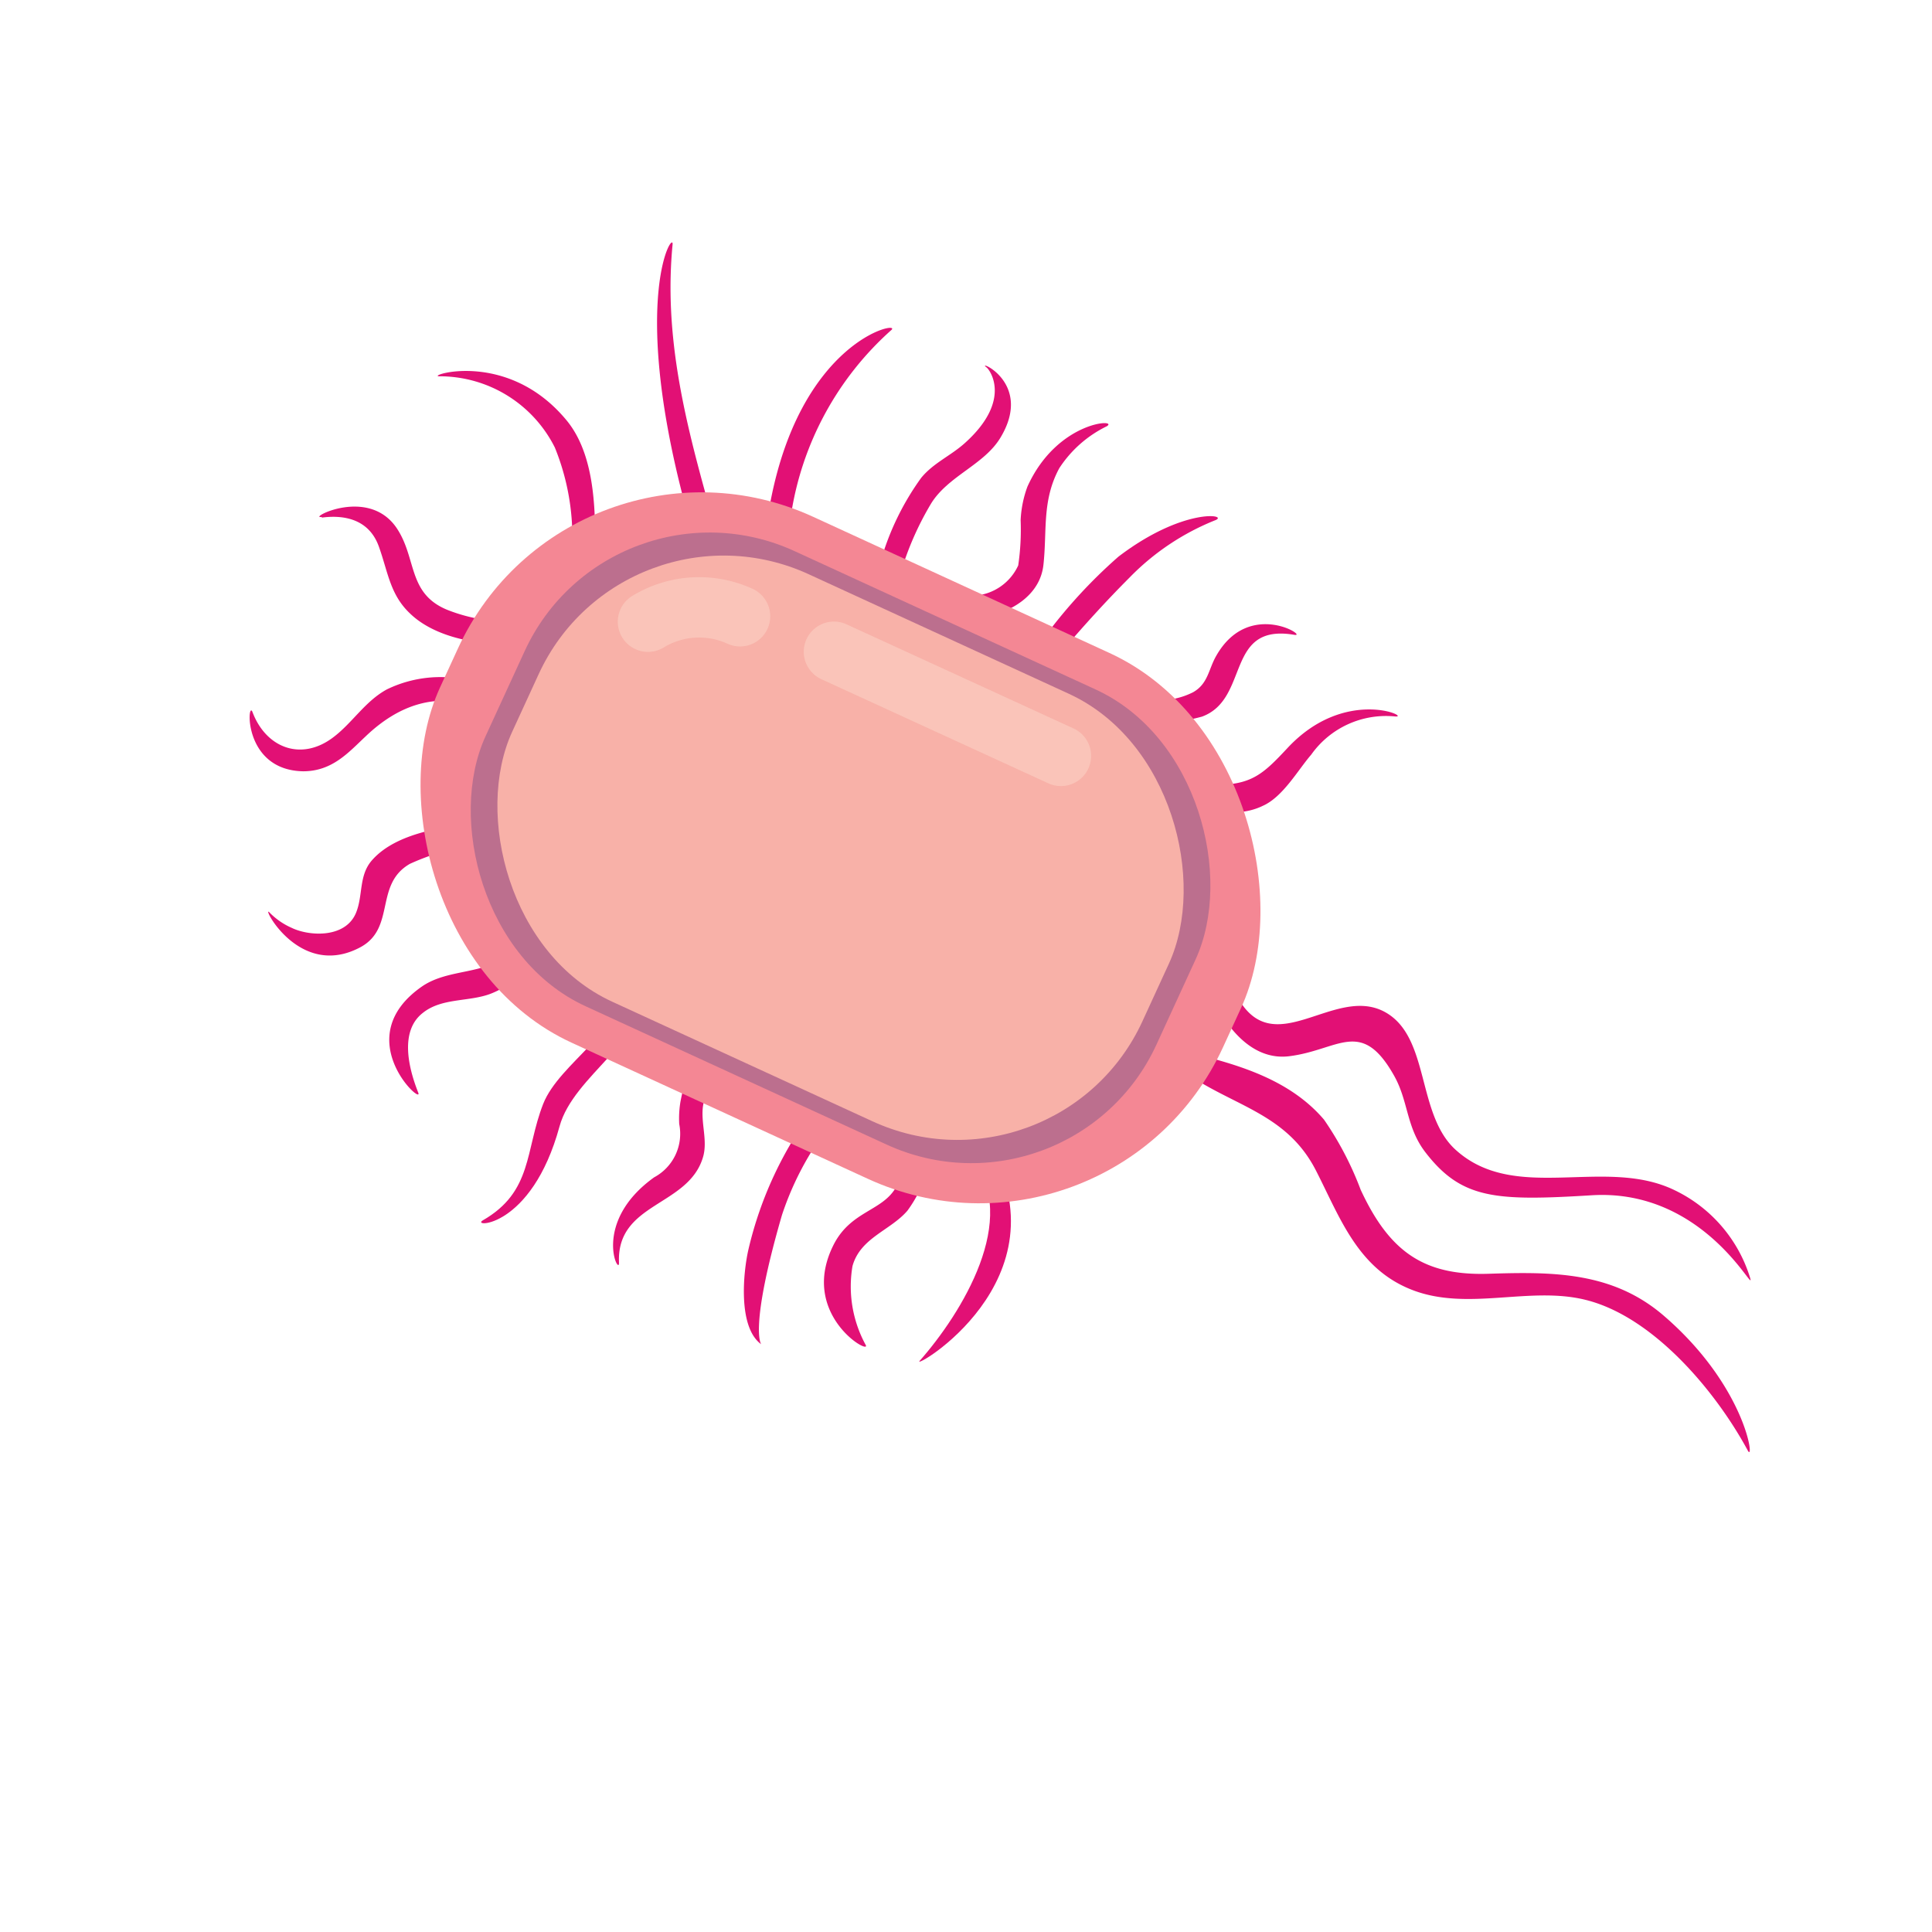<svg id="Microorganisms&#x5FAE;&#x751F;&#x7269;" xmlns="http://www.w3.org/2000/svg" viewbox="0 0 128 128" width="128" height="128"><defs><style>.cls-1{fill:#e21075;stroke:none;}.cls-2{fill:#f48794;stroke:none;}.cls-3{fill:#bc6f8e;stroke:none;}.cls-4{fill:#f8b1a8;stroke:none;}.cls-5{fill:none;stroke:#fdd9cb;stroke-linecap:round;stroke-linejoin:round;stroke-width:4px;opacity:0.5;}</style></defs><title>Microorganisms&#x5FAE;&#x751F;&#x7269;</title><path class="cls-1" d="M78.63,71.13c3.15,2.18,6.62,2.65,8.55,6.41,1.6,3.12,2.77,6.55,6.43,7.94s7.71-.27,11.4.63c4.47,1.08,8.63,6,10.79,10,.46.85-.09-4.22-5.57-8.94-3.38-2.91-7.31-2.92-11.59-2.78s-6.57-1.43-8.49-5.56a21.42,21.42,0,0,0-2.43-4.65c-2.23-2.62-5.58-3.59-8.34-4.3-.94-.24-1.55.75-.76,1.3Z"/><path class="cls-1" d="M80.65,66.71c.94,1.78,2.56,3.53,4.74,3.27,3.29-.4,4.78-2.56,6.94,1.23,1,1.73.81,3.46,2.12,5.15,2.39,3.09,4.64,3.22,11,2.83,7.6-.47,10.94,6.9,10.49,5.44a9.55,9.55,0,0,0-5-5.78c-4.64-2.25-10.58.93-14.53-2.7-2.58-2.38-1.66-7.5-4.69-9.12-3.37-1.79-7.4,3.47-9.79-1.08-.45-.85-1.74-.1-1.3.76Z"/><path class="cls-1" d="M36.59,60.43a30.06,30.06,0,0,1-2.76,2.72c-1.71,1.46-4.05,1-5.82,2.17-5,3.42.06,8-.3,7.07-.63-1.58-1.26-4.07.3-5.28,1.24-1,3-.73,4.44-1.25,2-.75,3.78-2.8,5.2-4.37.65-.71-.41-1.78-1.06-1.06Z"/><path class="cls-1" d="M41.36,65.13c.09,3-4.3,5.29-5.37,8-1.21,3.09-.69,5.82-4,7.72-.84.48,3.22.59,5.08-6.22.93-3.41,5.9-5.75,5.78-9.52,0-1-1.53-1-1.5,0Z"/><path class="cls-1" d="M46.27,69.18A18,18,0,0,0,45.08,73,6.79,6.79,0,0,0,45,74.47,3.27,3.27,0,0,1,43.34,78c-4.18,3-2.29,6.62-2.33,5.65-.17-4,4.61-3.7,5.57-7,.32-1.1-.17-2.27,0-3.4a16,16,0,0,1,1.14-3.69c.36-.9-1.09-1.28-1.45-.4Z"/><path class="cls-1" d="M54.35,72.91a25,25,0,0,0-4.78,9.94c-.32,1.44-.7,5.07.86,6.21,0,0-.82-1,1.38-8.57A20,20,0,0,1,55.41,74c.59-.75-.46-1.82-1.06-1.06Z"/><path class="cls-1" d="M60.29,74.54a7.94,7.94,0,0,1-1,4.24c-.93,1.45-2.87,1.49-4,3.57-2.51,4.75,2.56,7.55,2.05,6.73a8.08,8.08,0,0,1-.86-5.2C57,82,59,81.52,60.12,80.21a8.72,8.72,0,0,0,1.67-5.67.75.75,0,0,0-1.5,0Z"/><path class="cls-1" d="M64.39,76.81c3.21,3.89-.67,10.19-3.46,13.35-.61.69,9.87-5.32,4.52-14.41-.49-.83-1.67.32-1.06,1.06Z"/><path class="cls-1" d="M32.3,54.38C30,54.73,26.39,55,24.64,57c-.88,1-.58,2.32-1.05,3.47-.71,1.73-3.15,1.55-4.27,1a4.66,4.66,0,0,1-1.45-1c-.64-.72,1.87,4.49,6,2.29,2.37-1.27.91-4.17,3.29-5.53a16.35,16.35,0,0,1,5.56-1.42c1-.15.55-1.59-.4-1.45Z"/><path class="cls-1" d="M32.24,45.46a8.11,8.11,0,0,0-6.6.21c-1.45.78-2.31,2.25-3.59,3.2-2.11,1.58-4.43.67-5.32-1.69-.34-.89-.69,3.84,3.35,3.92,1.93,0,3-1.24,4.13-2.3,2.2-2.11,4.75-3,7.64-1.9.9.35,1.29-1.1.4-1.45Z"/><path class="cls-1" d="M21.34,34.29c1.64-.21,3.15.22,3.76,1.92s.74,3.18,2.06,4.43c2,1.94,5.85,2.31,8.51,1.88,1-.15.55-1.6-.4-1.45a11.07,11.07,0,0,1-5.67-.68C27,39.3,27.62,37,26.29,35c-1.88-2.8-5.91-.62-5-.75Z"/><path class="cls-1" d="M39.43,35.65c0-2.62-.21-5.77-1.9-7.81-3.95-4.77-9.38-2.9-8.42-2.91a8.54,8.54,0,0,1,7.65,4.72,15.75,15.75,0,0,1,1.16,6,.75.75,0,0,0,1.5,0Z"/><path class="cls-1" d="M46.8,32.91C45.26,27.36,44,22,44.56,16.2c.09-1-2.83,3.4.79,17.11a.75.75,0,0,0,1.45-.4Z"/><path class="cls-1" d="M52.4,34.16a20.55,20.55,0,0,1,6.66-12.3c.71-.65-6.15.6-8.11,11.9-.16.94,1.29,1.35,1.45.4Z"/><path class="cls-1" d="M59.78,37.6a20,20,0,0,1,1.92-4.26c1.14-1.82,3.5-2.55,4.58-4.34,2.24-3.71-1.7-5.23-.92-4.66.21.15,1.72,2.17-1.42,5-.95.86-2.09,1.32-2.91,2.32a17.69,17.69,0,0,0-2.68,5.52c-.31.92,1.14,1.31,1.45.4Z"/><path class="cls-1" d="M65.05,40.92c1.88-.31,3.86-1.45,4.08-3.5.25-2.27-.11-4.25,1.05-6.4a7.85,7.85,0,0,1,3.15-2.78c.82-.51-3.28-.38-5.26,4a7.32,7.32,0,0,0-.45,2.22,16.26,16.26,0,0,1-.16,3,3.45,3.45,0,0,1-2.82,2c-1,.16-.55,1.6.4,1.45Z"/><path class="cls-1" d="M70.35,43.15c1.44-1.68,2.93-3.33,4.49-4.89a16.42,16.42,0,0,1,5.69-3.8c.89-.37-2.14-.85-6.43,2.42a33.71,33.71,0,0,0-4.81,5.21c-.62.73.43,1.8,1.06,1.06Z"/><path class="cls-1" d="M73.34,47.67a13.61,13.61,0,0,0,6.29-.19c3.2-1.17,1.5-6.21,6.13-5.42.94.16-3-2.41-5.17,1.37-.53.91-.54,1.86-1.54,2.43a4.9,4.9,0,0,1-2.16.53,20.15,20.15,0,0,1-3.16-.16c-.94-.13-1.35,1.31-.4,1.45Z"/><path class="cls-1" d="M76.66,53c2.21.41,4.91,1.41,7,.39C85,52.8,86,51,86.87,50a6.07,6.07,0,0,1,5.59-2.53c1,.05-3.37-2-7.18,2.11C83.71,51.26,82.93,52,80.55,52a22.17,22.17,0,0,1-3.49-.38c-.94-.17-1.35,1.27-.4,1.45Z"/><rect class="cls-2" x="27.14" y="37" width="57.09" height="38.34" rx="17.75" ry="17.75" transform="translate(82.83 130.46) rotate(-155.32)"/><rect class="cls-3" x="31.22" y="39.58" width="48.92" height="33.18" rx="13.49" ry="13.49" transform="translate(82.83 130.46) rotate(-155.32)"/><rect class="cls-4" x="32.71" y="40.59" width="45.95" height="31.17" rx="13.49" ry="13.49" transform="translate(82.83 130.46) rotate(-155.32)"/><line class="cls-5" x1="55.25" y1="43.18" x2="70.29" y2="50.08"/><path class="cls-5" d="M42.93,41.19a6.51,6.51,0,0,1,6.1-.36"/></svg>